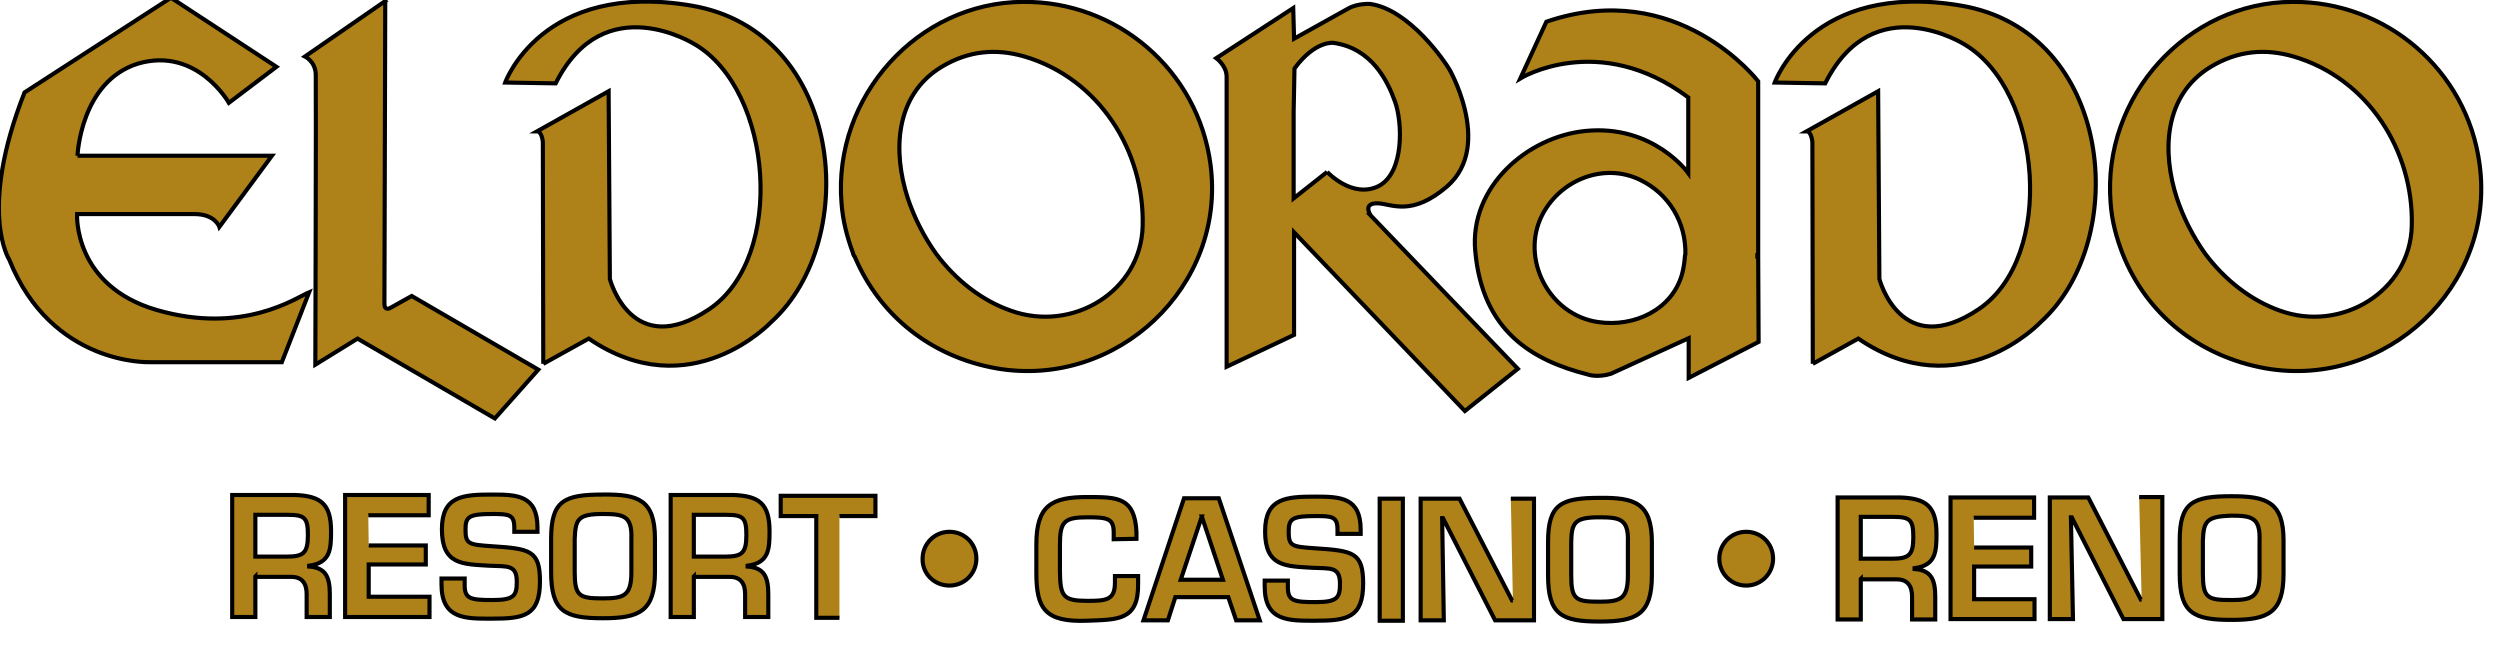 <svg width="582" height="152" xmlns="http://www.w3.org/2000/svg">
 <!-- Created with Method Draw - http://github.com/duopixel/Method-Draw/ -->

 <g>
  <title>background</title>
  <rect fill="#fff" id="canvas_background" height="154" width="584" y="-1" x="-1"/>
  <g display="none" overflow="visible" y="0" x="0" height="100%" width="100%" id="canvasGrid">
   <rect fill="url(#gridpattern)" stroke-width="0" y="1" x="1" height="400" width="580"/>
  </g>
 </g>
 <g>
  <title>Layer 1</title>
  <style transform="matrix(0.042,0,0,0.042,0,0) " type="text/css">.st0{fill:#AF8219;}</style>
  <g stroke="null" id="svg_9">
   <g stroke="null" transform="matrix(0.963,0,0,0.963,-6390.744,-4407.191) " id="svg_5">
    <path stroke="null" id="svg_6" d="m6655.017,4614.176l47,0l-12.7,17.2c0,0 -1,-3.1 -6,-3.1l-28.4,0c0,0 -1,17.3 19.3,23.2c20.8,6 33.5,-2.9 36.8,-4.3l-6.6,16.9l-32,0c0,0 -23.6,0.9 -33.9,-24.8c0,0 -7.6,-11.7 3.7,-40.4l35.4,-22.9l25.5,16.7l-11.5,8.7c0,0 -7.7,-13.6 -21.9,-9.5c-14,4.3 -14.7,22.3 -14.7,22.3m74.4,-37.4l-19.4,13.4c0,0 2.5,1.2 2.6,4.3c0.1,4.1 -0.1,70.2 -0.1,70.2l10.2,-6.3l33.2,19.3l10.5,-11.8l-30.6,-17.8l-5.2,2.9c0,0 -1.4,0.8 -1.4,-1c0,0 0.2,-73.2 0.2,-73.2zm199.5,39.5c-3,-22.8 -22.6,-39.5 -45.3,-39.3c-25.4,0.1 -46,22.9 -43.9,48.6c0.3,4.2 1.3,8.1 2.7,11.9c0.1,0.4 0.2,0.8 0.5,1.1c6,14.2 18.4,24.2 34.3,27c29,5 55.6,-19.8 51.7,-49.3m-48.4,35.3c-6.8,-2.4 -13.1,-7.2 -18,-13.8c-2.9,-4.1 -5.2,-8.6 -6.8,-13.4c-3.6,-11.1 -3.2,-24.8 8.2,-31.7c6.5,-3.9 13.1,-4.5 20,-2.5c18.1,5.3 29.1,22.9 28.6,41c-0.4,15.7 -16.9,25.9 -32,20.4m87.1,-23c0,0 -2.1,-3.1 1.9,-2.9c3.3,0.2 8.1,3.2 16.6,-4.1c11.6,-10.1 -0.3,-29.8 0.6,-28.2c-1,-1.8 -9.7,-14.6 -19.2,-15.9c0,0 -3,-0.2 -5.3,1.1c-2.2,1.2 -13.1,7.3 -13.1,7.3l-0.2,-7.4l-18.6,12.1c0,0 2.5,1.8 2.5,4.5l0,70.1l16.3,-7.7l0,-24.8l41.3,43.2l12.8,-10.2l-35.6,-37.1l0,0zm-10.5,-10.5l-8.1,6.4l0,-21l0.2,-10.4c5,-6.8 9.4,-6.2 9.4,-6.2c9.3,1.3 13.1,9.2 14.9,14.2c1.8,4.9 2.3,17.1 -3.9,20.4c-6.4,3.2 -12.5,-3.4 -12.5,-3.4" class="st0"/>
    <path stroke="null" id="svg_7" d="m7061.317,4638.176l0,-42c0,0 -19.4,-25.3 -51.2,-14.4l-6.3,13.7c0,0 18.9,-11.6 40.6,4.6l0,18.3c0,0 -8.4,-11.8 -24.8,-10.2c-14.2,1.4 -28.1,13.6 -26.7,29c1.7,19.4 13.8,26.5 27.3,29.9c0,0 2.2,0.8 5.5,-0.2l18.8,-8.6l0,9.6l16.9,-8.7l-0.1,-21l-0.2,0.1l0,-0.1l0.2,0l0,0zm-17.7,0.2c-0.1,1.4 -0.3,2.9 -0.7,4.4c-2.4,8.6 -11.5,12.9 -20.3,11.6c-11.9,-1.7 -18.9,-15.4 -13.5,-25.9c4.4,-8.5 14.9,-12.7 23.6,-8.5c7.1,3.4 11.2,10.4 11,18.1c-0.1,0.1 -0.1,0.2 -0.1,0.3m-276,26.1l-0.1,-53.6c0,0 -0.2,-2.6 -1.4,-2.6l17.3,-9.7l0.3,45.4c0,0 5.2,19.9 24,7.3c18.6,-12.5 15.4,-52.9 -3.4,-64c0,0 -22,-14 -33.7,9.4l-12.2,-0.2c0,0 8.8,-24.7 45,-18.6c36.8,6.2 41.3,56.6 19.3,76.5c0,0 -19.5,20.8 -44.1,4l-11,6.1l0,0zm306.9,0l-0.1,-53.6c0,0 -0.2,-2.6 -1.4,-2.6l17.3,-9.7l0.3,45.4c0,0 5.2,19.9 24,7.3c18.6,-12.5 15.4,-52.9 -3.4,-64c0,0 -22,-14 -33.7,9.4l-12.2,-0.2c0,0 8.8,-24.7 45,-18.6c36.8,6.2 41.3,56.6 19.3,76.5c0,0 -19.5,20.8 -44.1,4l-11,6.1l0,0z" class="st0"/>
    <path stroke="null" id="svg_8" d="m7235.717,4616.276c-3,-22.8 -22.6,-39.5 -45.3,-39.3c-25.4,0.1 -46,22.9 -43.9,48.6c0.3,4.4 1.4,8.4 2.9,12.3l0.2,0l-0.2,0c5.8,14.6 18.4,24.8 34.6,27.7c29,5 55.7,-19.8 51.7,-49.3m-48.4,35.3c-6.7,-2.4 -13.1,-7.2 -18,-13.8c-2.9,-4.1 -5.2,-8.6 -6.8,-13.4c-3.6,-11.1 -3.2,-24.8 8.2,-31.7c6.5,-3.9 13.1,-4.5 20,-2.5c18.1,5.3 29.1,22.9 28.6,41c-0.4,15.7 -17,25.9 -32,20.4m-281.8,55.3l0,-1.6c0,-3.4 -1.4,-3.7 -6.3,-3.7c-5.7,0 -6.7,1 -6.7,6.7l0,6.5c0.1,5.9 0.7,7 6.7,7c4.5,0 6.6,-0.2 6.6,-4.4l0,-1.6l5.6,0l0,1.9c0.1,8.9 -4.9,8.6 -12.3,8.9c-10.3,0.4 -12.3,-3 -12.3,-11.6l0,-6.8c0,-9.5 3.7,-11.5 12.3,-11.5c7.3,0 11.5,0 11.9,8.5l0,1.6l-5.5,0.1l0,0zm14.9,14l-1.8,5.6l-5.9,0l9.8,-29.5l8.4,0l9.9,29.5l-5.7,0l-1.9,-5.6l-12.8,0zm6.4,-19.5l-5.1,15.3l10.2,0l-5.1,-15.3zm20.8,15.7l0,1.4c0,3.3 1.4,3.6 6.7,3.6c5.2,0 5.9,-1 5.9,-4.4c0,-4.2 -2.2,-3.7 -6.7,-3.9c-6.4,-0.4 -11.4,-0.2 -11.4,-8.8c0,-8.1 5.1,-8.4 12.2,-8.4c6,0 10.9,0.2 10.9,8l0,1l-5.6,0l0,-1c0,-3.2 -1.3,-3.3 -5.3,-3.3c-5.6,0 -6.5,0.6 -6.5,3.7c0,3.6 0.7,3.7 6.5,4.1c9.1,0.6 11.5,1 11.5,8.5c0,8.3 -3.9,9 -11.5,9c-6.5,0 -12.3,0.2 -12.3,-8.3l0,-1.4l5.6,0l0,0.2zm22.2,-20l5.6,0l0,29.5l-5.6,0l0,-29.5zm31.7,0l5.6,0l0,29.4l-9.4,0l-12.6,-24.7l-0.2,0l0.4,24.7l-5.6,0l0,-29.4l9.4,0l12.7,24.6l0.2,0m33.6,-14.1l0,8c0,9.5 -3.7,11.2 -12.6,11.2c-9.2,0 -12.5,-1.6 -12.5,-11.2l0,-8c0,-9.2 3.1,-10.7 12.5,-10.7c8.4,-0.1 12.6,1.2 12.6,10.7m-19.5,0l0,8c0,5.9 1.1,6.4 6.8,6.4c5.2,0 6.9,-0.7 6.9,-6.4l0,-8c0.2,-5.6 -1.9,-6 -6.9,-6c-6,0 -6.7,1.3 -6.8,6m70,8.9l0,9.8l-5.6,0l0,-29.5l15,0c6.4,0.2 8.9,2.1 8.9,8.8c0,4.4 -0.2,7.6 -5.3,8.3l0,0.2c4,0.3 5,2.5 5,6.7l0,5.5l-5.6,0l0,-5.5c0,-2.5 -1,-4.2 -3.7,-4.2l-8.7,0l0,-0.1zm7.5,-4.9c4.1,0 5.2,-0.8 5.2,-5.2c0,-4.1 -0.7,-4.9 -4.8,-4.9l-7.9,0l0,10.1l7.5,0zm19.9,-2.7l13.8,0l0,4.6l-13.8,0l0,7.9l14.6,0l0,4.8l-20.3,0l0,-29.4l20.2,0l0,4.9l-14.6,0m40,-5l5.6,0l0,29.5l-9.4,0l-12.5,-24.6l-0.2,0l0.5,24.6l-5.6,0l0,-29.4l9.3,0l12.7,24.7l0.2,0m34.3,-14.3l0,8c0,9.5 -3.7,11.2 -12.6,11.2c-9.2,0 -12.5,-1.6 -12.5,-11.2l0,-8c0,-9.2 3.1,-10.7 12.5,-10.7c8.4,0 12.6,1.3 12.6,10.7m-19.5,0l0,8c0,5.9 1.1,6.4 6.8,6.4c5.2,0 6.9,-0.7 6.9,-6.4l0,-8c0.2,-5.6 -1.9,-6 -6.9,-6c-6,0.2 -6.6,1.4 -6.8,6m-303,10.9c3.6,0 6.5,-2.9 6.5,-6.5c0,-3.7 -2.9,-6.5 -6.5,-6.5c-3.6,0 -6.5,2.9 -6.5,6.5c-0.1,3.6 2.8,6.5 6.5,6.5m192.6,0c3.6,0 6.5,-2.9 6.5,-6.5c0,-3.7 -2.9,-6.5 -6.5,-6.5c-3.6,0 -6.5,2.9 -6.5,6.5c0,3.6 2.9,6.5 6.5,6.5m-219.2,7.8l-5.6,0l0,-24.6l-8.6,0l0,-4.9l22.9,0l0,4.9l-8.7,0m-90.6,15.3l0,1.4c0,3.3 1.4,3.6 6.7,3.6c5.2,0 5.9,-1 5.9,-4.4c0,-4.2 -2.2,-3.7 -6.7,-3.9c-6.4,-0.4 -11.4,-0.2 -11.4,-8.8c0,-8.1 5.1,-8.4 12.2,-8.4c6,0 10.9,0.2 10.9,8l0,1l-5.6,0l0,-1c0,-3.2 -1.3,-3.3 -5.3,-3.3c-5.6,0 -6.5,0.6 -6.5,3.7c0,3.6 0.7,3.7 6.5,4.1c9.1,0.6 11.5,1 11.5,8.5c0,8.3 -3.9,9 -11.5,9c-6.5,0 -12.3,0.2 -12.3,-8.3l0,-1.4l5.6,0l0,0.2zm-50.6,-0.7l0,9.8l-5.6,0l0,-29.5l15,0c6.4,0.2 8.9,2.1 8.9,8.8c0,4.4 -0.2,7.6 -5.3,8.3l0,0.2c4,0.3 5,2.5 5,6.7l0,5.5l-5.6,0l0,-5.5c0,-2.5 -1,-4.2 -3.7,-4.2l-8.7,0l0,-0.1zm7.5,-4.8c4.1,0 5.2,-0.8 5.2,-5.2c0,-4.1 -0.7,-4.9 -4.8,-4.9l-7.9,0l0,10.1l7.5,0zm98.5,4.8l0,9.8l-5.6,0l0,-29.5l15,0c6.4,0.2 8.9,2.1 8.9,8.8c0,4.4 -0.2,7.6 -5.3,8.3l0,0.2c4,0.3 5,2.5 5,6.7l0,5.5l-5.6,0l0,-5.5c0,-2.5 -1,-4.2 -3.7,-4.2l-8.7,0l0,-0.1zm7.5,-4.8c4.1,0 5.2,-0.8 5.2,-5.2c0,-4.1 -0.7,-4.9 -4.8,-4.9l-7.9,0l0,10.1l7.5,0zm-86.1,-2.7l13.8,0l0,4.6l-13.8,0l0,7.8l14.7,0l0,4.9l-20.4,0l0,-29.5l20.2,0l0,4.9l-14.6,0m69.3,5.7l0,8c0,9.5 -3.7,11.2 -12.6,11.2c-9.2,0 -12.5,-1.6 -12.5,-11.2l0,-8c0,-9.2 3.1,-10.7 12.5,-10.7c8.5,-0.1 12.6,1.2 12.6,10.7m-19.4,0l0,8c0,5.9 1.1,6.4 6.8,6.4c5.2,0 6.9,-0.7 6.9,-6.4l0,-8c0.2,-5.6 -1.9,-6 -6.9,-6c-6.1,0 -6.6,1.3 -6.8,6" class="st0"/>
   </g>
  </g>
 </g>
</svg>